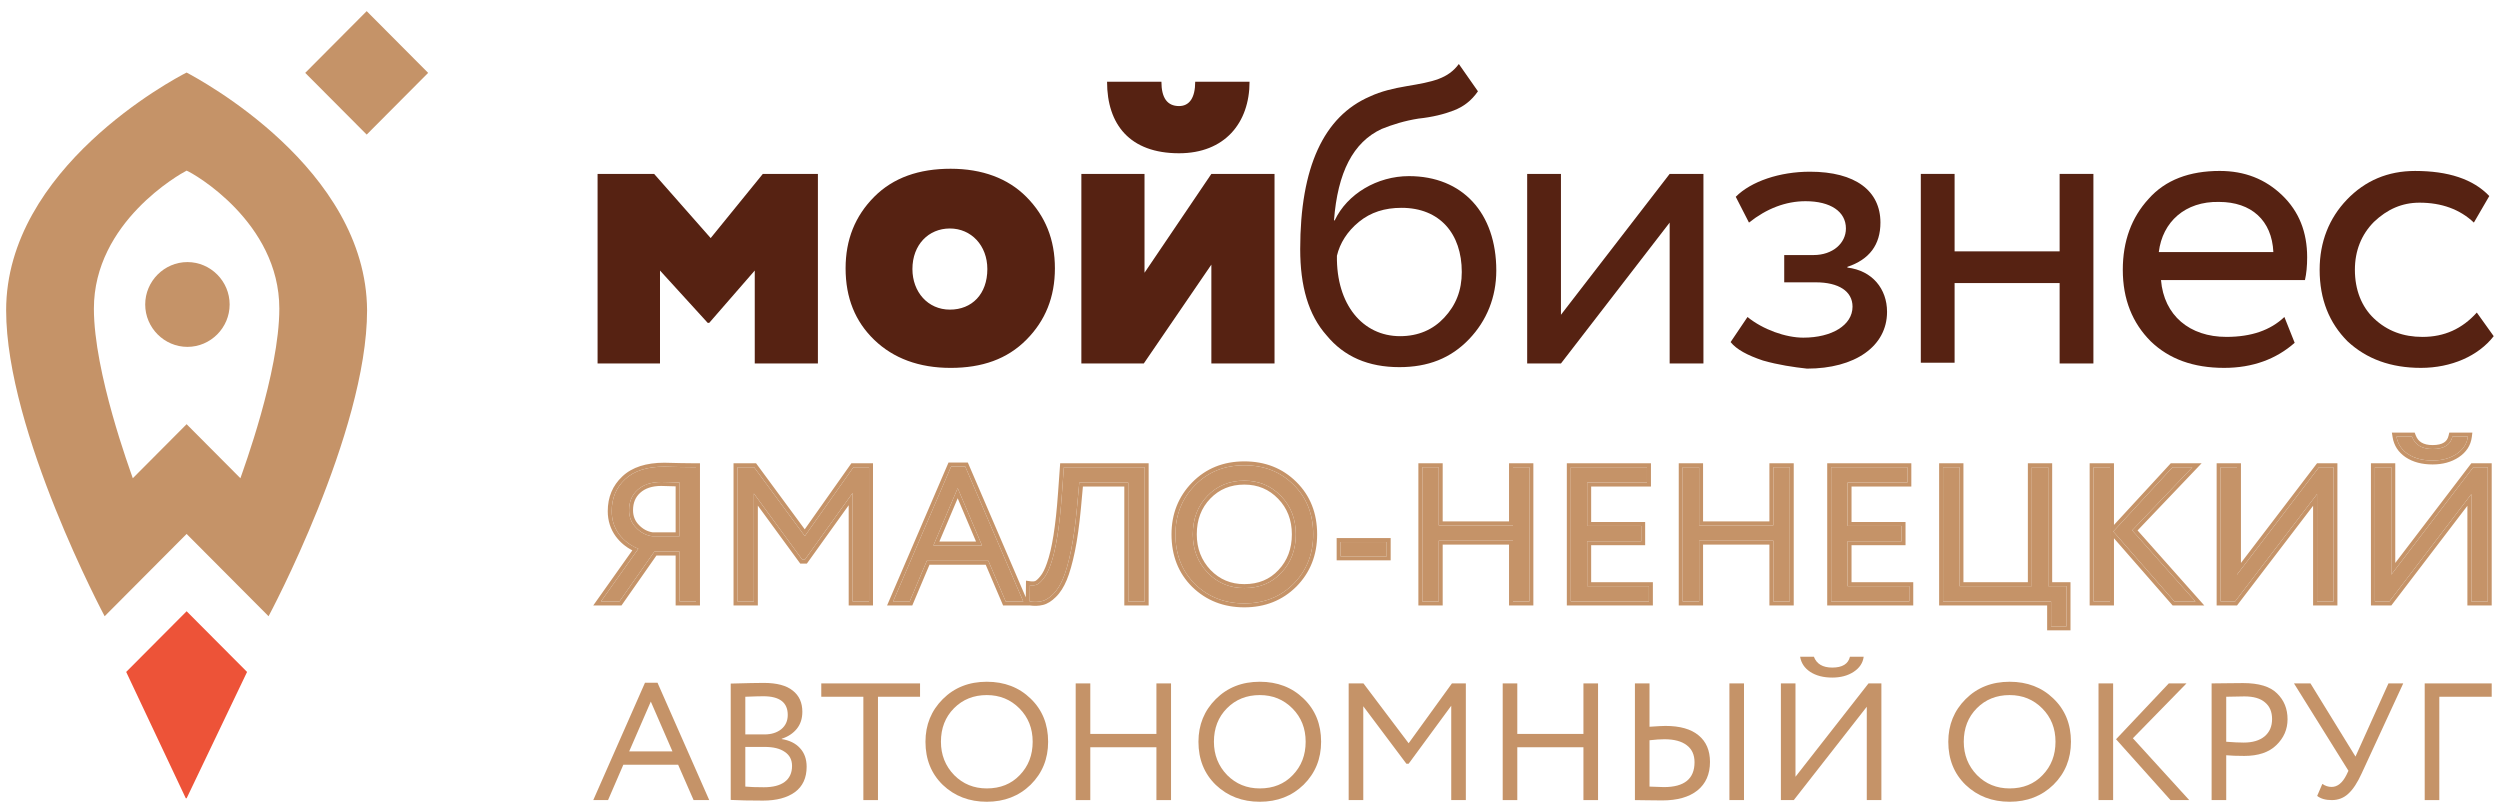 <svg width="160" height="52" viewBox="0 0 160 52" fill="none" xmlns="http://www.w3.org/2000/svg">
<path d="M8.076 43.004L11.891 51.091H11.944L15.812 43.004L11.944 39.12L8.076 43.004Z" fill="#ED5338"/>
<path d="M11.943 4.643C11.095 5.069 0.393 10.762 0.393 19.86C0.393 27.627 6.697 39.439 6.697 39.439L11.943 34.172L17.188 39.439C17.188 39.439 23.493 27.681 23.493 19.86C23.44 10.762 12.737 5.069 11.943 4.643ZM15.386 30.607L11.943 27.148L8.499 30.607C8.34 30.128 6.009 23.85 6.009 19.753C6.009 14.22 11.519 11.134 11.943 10.921C12.367 11.081 17.877 14.22 17.877 19.753C17.877 23.85 15.545 30.128 15.386 30.607Z" fill="#C59368"/>
<path d="M23.468 0.713L19.534 4.664L23.468 8.614L27.401 4.664L23.468 0.713Z" fill="#C59368"/>
<path d="M14.697 19.486C14.697 20.976 13.479 22.2 11.995 22.2C10.512 22.2 9.293 20.976 9.293 19.486C9.293 17.997 10.512 16.773 11.995 16.773C13.479 16.773 14.697 17.997 14.697 19.486Z" fill="#C59368"/>
<path d="M38.245 23.262V11.13H41.864L45.483 15.237L48.821 11.13H52.346V23.262H48.304V17.314L45.389 20.665H45.295L42.24 17.314V23.262H38.245Z" fill="#562212"/>
<path d="M54.118 17.172C54.118 15.332 54.729 13.821 55.951 12.594C57.173 11.367 58.818 10.8 60.839 10.8C62.861 10.8 64.506 11.414 65.681 12.594C66.903 13.821 67.514 15.332 67.514 17.172C67.514 19.013 66.903 20.524 65.681 21.751C64.459 22.978 62.861 23.545 60.839 23.545C58.818 23.545 57.173 22.931 55.951 21.751C54.729 20.571 54.118 19.061 54.118 17.172ZM60.792 19.816C62.203 19.816 63.19 18.825 63.19 17.22C63.19 15.709 62.156 14.623 60.792 14.623C59.429 14.623 58.395 15.662 58.395 17.22C58.395 18.683 59.382 19.816 60.792 19.816Z" fill="#562212"/>
<path d="M73.203 23.262H69.207V11.131H73.249V17.456L77.527 11.131H81.57V23.262H77.527V16.936L73.203 23.262ZM74.331 5.23C74.331 6.269 74.707 6.788 75.459 6.788C76.117 6.788 76.493 6.269 76.493 5.23H79.971C79.971 7.874 78.373 9.809 75.459 9.809C72.309 9.809 70.852 7.968 70.852 5.23H74.331Z" fill="#562212"/>
<path d="M94.588 5.843C94.165 6.457 93.648 6.835 93.037 7.071C92.426 7.307 91.674 7.496 90.781 7.59C89.888 7.732 89.135 7.968 88.43 8.251C86.597 9.1 85.61 11.036 85.375 14.104H85.422C86.221 12.405 88.148 11.272 90.17 11.272C93.601 11.272 95.763 13.632 95.763 17.314C95.763 19.013 95.152 20.523 94.024 21.703C92.849 22.931 91.392 23.497 89.559 23.497C87.584 23.497 86.033 22.836 84.905 21.468C83.73 20.146 83.213 18.305 83.213 15.945C83.213 10.705 84.717 7.448 87.678 6.174C88.383 5.843 89.183 5.655 90.029 5.513C91.721 5.23 92.661 5.041 93.366 4.097L94.588 5.843ZM89.606 21.515C90.781 21.515 91.721 21.09 92.426 20.335C93.178 19.532 93.554 18.588 93.554 17.408C93.554 14.954 92.144 13.301 89.7 13.301C88.618 13.301 87.725 13.585 86.973 14.198C86.221 14.812 85.751 15.567 85.563 16.37C85.516 19.485 87.208 21.515 89.606 21.515Z" fill="#562212"/>
<path d="M99.901 23.262H97.739V11.13H99.901V20.146L106.858 11.13H109.02V23.262H106.858V14.246L99.901 23.262Z" fill="#562212"/>
<path d="M112.827 23.073C111.84 22.742 111.135 22.365 110.759 21.893L111.84 20.288C112.827 21.09 114.284 21.61 115.412 21.61C117.245 21.61 118.562 20.807 118.562 19.627C118.562 18.636 117.669 18.069 116.211 18.069H114.19V16.323H116.07C117.292 16.323 118.139 15.568 118.139 14.624C118.139 13.538 117.151 12.877 115.553 12.877C114.284 12.877 113.062 13.349 111.934 14.246L111.088 12.594C112.075 11.603 113.908 10.989 115.835 10.989C118.75 10.989 120.348 12.216 120.348 14.246C120.348 15.662 119.643 16.606 118.233 17.078V17.125C119.831 17.314 120.771 18.494 120.771 19.957C120.771 22.176 118.703 23.592 115.647 23.592C114.801 23.498 113.814 23.356 112.827 23.073Z" fill="#562212"/>
<path d="M131.816 23.262V18.116H125.094V23.214H122.932V11.13H125.094V16.087H131.816V11.13H133.978V23.262H131.816Z" fill="#562212"/>
<path d="M146.859 21.939C145.683 22.977 144.179 23.544 142.346 23.544C140.372 23.544 138.821 22.977 137.646 21.844C136.47 20.664 135.859 19.154 135.859 17.266C135.859 15.425 136.423 13.914 137.505 12.734C138.586 11.507 140.137 10.94 142.064 10.94C143.662 10.94 144.978 11.46 146.06 12.498C147.141 13.537 147.658 14.858 147.658 16.463C147.658 17.03 147.611 17.502 147.517 17.926H138.304C138.492 20.192 140.137 21.561 142.487 21.561C144.085 21.561 145.307 21.136 146.201 20.287L146.859 21.939ZM138.163 16.133H145.495C145.401 14.103 144.085 12.923 142.017 12.923C139.855 12.876 138.398 14.197 138.163 16.133Z" fill="#562212"/>
<path d="M159.597 21.515C158.61 22.789 156.87 23.544 154.943 23.544C153.016 23.544 151.465 22.978 150.243 21.845C149.068 20.665 148.457 19.154 148.457 17.266C148.457 15.473 149.068 13.962 150.196 12.782C151.371 11.555 152.828 10.941 154.567 10.941C156.682 10.941 158.281 11.46 159.315 12.546L158.328 14.245C157.435 13.396 156.259 12.971 154.849 12.971C153.721 12.971 152.781 13.396 151.935 14.198C151.136 15.001 150.713 16.039 150.713 17.266C150.713 18.541 151.136 19.626 151.935 20.382C152.781 21.184 153.815 21.562 155.037 21.562C156.447 21.562 157.576 21.043 158.516 20.004L159.597 21.515Z" fill="#562212"/>
<path d="M38.915 51.206H37.969L41.279 43.696H42.081L45.391 51.206H44.39L43.401 48.944H39.893L38.915 51.206ZM43.038 48.091L41.652 44.901L40.267 48.091H43.038Z" fill="#C59368"/>
<path d="M46.766 51.195V43.749C47.784 43.72 48.488 43.706 48.877 43.706C49.712 43.706 50.331 43.87 50.735 44.197C51.145 44.517 51.35 44.968 51.35 45.552C51.35 45.986 51.233 46.348 50.998 46.64C50.764 46.931 50.441 47.145 50.031 47.28V47.301C50.529 47.38 50.918 47.572 51.196 47.877C51.482 48.183 51.625 48.581 51.625 49.072C51.625 49.783 51.376 50.324 50.877 50.694C50.379 51.056 49.697 51.238 48.833 51.238C47.99 51.238 47.301 51.224 46.766 51.195ZM48.943 47.803H47.7V50.342C48.001 50.37 48.396 50.384 48.888 50.384C49.467 50.384 49.91 50.271 50.218 50.043C50.533 49.808 50.691 49.467 50.691 49.019C50.691 48.628 50.537 48.329 50.229 48.123C49.928 47.909 49.499 47.803 48.943 47.803ZM48.855 44.56C48.635 44.56 48.25 44.57 47.7 44.592V47.003H48.931C49.364 47.003 49.719 46.892 49.998 46.672C50.276 46.444 50.416 46.139 50.416 45.754C50.416 44.958 49.895 44.56 48.855 44.56Z" fill="#C59368"/>
<path d="M55.255 44.592H52.562V43.738H58.883V44.592H56.19V51.206H55.255V44.592Z" fill="#C59368"/>
<path d="M59.23 47.472C59.23 46.391 59.6 45.481 60.34 44.741C61.081 44.001 62.019 43.632 63.155 43.632C64.284 43.632 65.218 43.991 65.959 44.709C66.706 45.427 67.08 46.348 67.08 47.472C67.08 48.567 66.706 49.485 65.959 50.224C65.211 50.95 64.276 51.312 63.155 51.312C62.034 51.312 61.095 50.953 60.34 50.235C59.6 49.517 59.23 48.596 59.23 47.472ZM60.22 47.472C60.22 48.311 60.502 49.022 61.066 49.606C61.63 50.175 62.327 50.459 63.155 50.459C64.02 50.459 64.724 50.175 65.266 49.606C65.816 49.037 66.091 48.325 66.091 47.472C66.091 46.618 65.808 45.907 65.244 45.338C64.68 44.769 63.983 44.485 63.155 44.485C62.312 44.485 61.612 44.766 61.055 45.328C60.498 45.889 60.22 46.604 60.22 47.472Z" fill="#C59368"/>
<path d="M74.946 51.206H74.011V47.824H69.779V51.206H68.844V43.738H69.779V46.971H74.011V43.738H74.946V51.206Z" fill="#C59368"/>
<path d="M76.701 47.472C76.701 46.391 77.071 45.481 77.812 44.741C78.552 44.001 79.49 43.632 80.626 43.632C81.755 43.632 82.689 43.991 83.43 44.709C84.177 45.427 84.551 46.348 84.551 47.472C84.551 48.567 84.177 49.485 83.43 50.224C82.682 50.95 81.748 51.312 80.626 51.312C79.505 51.312 78.567 50.953 77.812 50.235C77.071 49.517 76.701 48.596 76.701 47.472ZM77.691 47.472C77.691 48.311 77.973 49.022 78.537 49.606C79.102 50.175 79.798 50.459 80.626 50.459C81.491 50.459 82.195 50.175 82.737 49.606C83.287 49.037 83.562 48.325 83.562 47.472C83.562 46.618 83.28 45.907 82.715 45.338C82.151 44.769 81.454 44.485 80.626 44.485C79.783 44.485 79.083 44.766 78.526 45.328C77.969 45.889 77.691 46.604 77.691 47.472Z" fill="#C59368"/>
<path d="M87.25 51.206H86.315V43.738H87.261L90.152 47.568L92.923 43.738H93.814V51.206H92.879V45.168L90.152 48.88H90.01L87.25 45.2V51.206Z" fill="#C59368"/>
<path d="M102.275 51.206H101.34V47.824H97.107V51.206H96.173V43.738H97.107V46.971H101.34V43.738H102.275V51.206Z" fill="#C59368"/>
<path d="M111.616 51.206H110.682V43.738H111.616V51.206ZM106.526 47.312C106.269 47.312 105.95 47.333 105.569 47.376V50.342C106.163 50.363 106.471 50.374 106.493 50.374C107.797 50.374 108.45 49.844 108.45 48.784C108.45 48.308 108.285 47.945 107.955 47.696C107.625 47.44 107.149 47.312 106.526 47.312ZM104.635 43.738H105.569V46.512C106.082 46.476 106.423 46.459 106.592 46.459C107.523 46.459 108.23 46.661 108.714 47.067C109.197 47.465 109.439 48.03 109.439 48.763C109.439 49.545 109.172 50.153 108.637 50.587C108.102 51.014 107.35 51.227 106.383 51.227C106.016 51.227 105.698 51.224 105.426 51.217C105.162 51.209 104.899 51.206 104.635 51.206V43.738Z" fill="#C59368"/>
<path d="M119.474 45.232L114.802 51.206H113.977V43.738H114.911V49.712L119.584 43.738H120.409V51.206H119.474V45.232ZM115.208 42.031H116.088C116.264 42.493 116.656 42.725 117.264 42.725C117.909 42.725 118.287 42.493 118.397 42.031H119.276C119.225 42.429 119.009 42.753 118.628 43.002C118.254 43.244 117.799 43.365 117.264 43.365C116.7 43.365 116.231 43.244 115.857 43.002C115.491 42.76 115.274 42.437 115.208 42.031Z" fill="#C59368"/>
<path d="M124.691 47.472C124.691 46.391 125.061 45.481 125.802 44.741C126.542 44.001 127.48 43.632 128.616 43.632C129.745 43.632 130.68 43.991 131.42 44.709C132.168 45.427 132.541 46.348 132.541 47.472C132.541 48.567 132.168 49.485 131.42 50.224C130.672 50.95 129.738 51.312 128.616 51.312C127.495 51.312 126.557 50.953 125.802 50.235C125.061 49.517 124.691 48.596 124.691 47.472ZM125.681 47.472C125.681 48.311 125.963 49.022 126.527 49.606C127.092 50.175 127.788 50.459 128.616 50.459C129.481 50.459 130.185 50.175 130.727 49.606C131.277 49.037 131.552 48.325 131.552 47.472C131.552 46.618 131.27 45.907 130.705 45.338C130.141 44.769 129.445 44.485 128.616 44.485C127.773 44.485 127.073 44.766 126.516 45.328C125.959 45.889 125.681 46.604 125.681 47.472Z" fill="#C59368"/>
<path d="M138.802 43.738H139.935L136.504 47.248L140.11 51.206H138.912L135.427 47.312L138.802 43.738ZM135.24 51.206H134.305V43.738H135.24V51.206Z" fill="#C59368"/>
<path d="M142.478 48.336V51.206H141.543V43.738C141.851 43.738 142.177 43.735 142.522 43.727C142.866 43.72 143.211 43.717 143.555 43.717C144.567 43.717 145.292 43.937 145.732 44.378C146.179 44.812 146.403 45.363 146.403 46.032C146.403 46.679 146.161 47.234 145.677 47.696C145.208 48.151 144.526 48.379 143.632 48.379C143.163 48.379 142.778 48.364 142.478 48.336ZM143.643 44.57C143.511 44.57 143.123 44.577 142.478 44.592V47.472C142.94 47.508 143.313 47.525 143.599 47.525C144.164 47.525 144.607 47.394 144.93 47.131C145.252 46.86 145.413 46.49 145.413 46.021C145.413 45.559 145.263 45.203 144.962 44.954C144.669 44.698 144.23 44.57 143.643 44.57Z" fill="#C59368"/>
<path d="M152.861 43.738H153.807L151.146 49.499C150.875 50.096 150.589 50.53 150.289 50.8C149.996 51.071 149.644 51.206 149.233 51.206C148.837 51.206 148.526 51.117 148.299 50.939L148.629 50.171C148.819 50.299 149.017 50.363 149.222 50.363C149.596 50.363 149.911 50.111 150.168 49.606L150.3 49.328L146.815 43.738H147.87L150.751 48.421L152.861 43.738Z" fill="#C59368"/>
<path d="M156.116 51.206H155.181V43.738H159.469V44.592H156.116V51.206Z" fill="#C59368"/>
<path d="M44.544 38.496H43.495V35.304H41.878L39.643 38.496H38.458L40.853 35.12C40.343 34.915 39.931 34.604 39.619 34.187C39.306 33.761 39.15 33.27 39.15 32.714C39.15 31.887 39.433 31.208 40.001 30.676C40.569 30.136 41.409 29.866 42.52 29.866C42.553 29.866 42.898 29.874 43.557 29.891C43.886 29.899 44.215 29.903 44.544 29.903V38.496ZM41.754 34.322H43.495V30.885C42.927 30.86 42.536 30.848 42.322 30.848C41.68 30.848 41.174 31.016 40.804 31.351C40.442 31.679 40.261 32.112 40.261 32.653C40.261 33.094 40.409 33.467 40.705 33.77C41.001 34.081 41.351 34.265 41.754 34.322Z" fill="#C59368"/>
<path d="M48.248 38.496H47.199V29.903H48.261L51.508 34.31L54.619 29.903H55.618V38.496H54.569V31.548L51.508 35.82H51.347L48.248 31.585V38.496Z" fill="#C59368"/>
<path d="M58.218 38.496H57.157L60.873 29.854H61.774L65.49 38.496H64.366L63.255 35.893H59.317L58.218 38.496ZM62.848 34.911L61.292 31.241L59.737 34.911H62.848Z" fill="#C59368"/>
<path d="M73.259 38.496H72.21V30.885H69.074L68.926 32.505C68.827 33.569 68.7 34.482 68.543 35.243C68.387 35.995 68.218 36.589 68.037 37.023C67.856 37.456 67.642 37.792 67.395 38.029C67.157 38.267 66.922 38.414 66.692 38.471C66.461 38.528 66.198 38.536 65.902 38.496L65.914 37.452C66.087 37.477 66.235 37.465 66.358 37.415C66.482 37.358 66.622 37.231 66.778 37.035C66.951 36.83 67.107 36.523 67.247 36.114C67.576 35.198 67.815 33.7 67.963 31.622L68.087 29.903H73.259V38.496Z" fill="#C59368"/>
<path d="M75.229 34.199C75.229 32.955 75.645 31.908 76.476 31.057C77.308 30.206 78.361 29.78 79.637 29.78C80.904 29.78 81.953 30.194 82.785 31.02C83.624 31.846 84.044 32.906 84.044 34.199C84.044 35.459 83.624 36.515 82.785 37.366C81.945 38.201 80.896 38.618 79.637 38.618C78.377 38.618 77.324 38.205 76.476 37.379C75.645 36.552 75.229 35.492 75.229 34.199ZM76.341 34.199C76.341 35.165 76.657 35.983 77.291 36.654C77.925 37.309 78.707 37.636 79.637 37.636C80.608 37.636 81.398 37.309 82.007 36.654C82.624 36 82.933 35.181 82.933 34.199C82.933 33.217 82.616 32.399 81.982 31.744C81.349 31.09 80.567 30.762 79.637 30.762C78.69 30.762 77.904 31.085 77.279 31.732C76.653 32.378 76.341 33.201 76.341 34.199Z" fill="#C59368"/>
<path d="M88.749 35.611H85.799V34.69H88.749V35.611Z" fill="#C59368"/>
<path d="M97.881 38.496H96.832V34.604H92.079V38.496H91.029V29.903H92.079V33.622H96.832V29.903H97.881V38.496Z" fill="#C59368"/>
<path d="M105.531 38.496H100.531V29.903H105.407V30.885H101.58V33.659H105.037V34.641H101.58V37.514H105.531V38.496Z" fill="#C59368"/>
<path d="M114.545 38.496H113.496V34.604H108.743V38.496H107.693V29.903H108.743V33.622H113.496V29.903H114.545V38.496Z" fill="#C59368"/>
<path d="M122.195 38.496H117.195V29.903H122.071V30.885H118.244V33.659H121.701V34.641H118.244V37.514H122.195V38.496Z" fill="#C59368"/>
<path d="M131.271 38.496H124.357V29.903H125.407V37.514H130.036V29.903H131.086V37.514H132.258V40.091H131.271V38.496Z" fill="#C59368"/>
<path d="M139.041 29.903H140.312L136.461 33.941L140.51 38.496H139.164L135.251 34.015L139.041 29.903ZM135.041 38.496H133.992V29.903H135.041V38.496Z" fill="#C59368"/>
<path d="M148.291 31.622L143.044 38.496H142.119V29.903H143.168V36.777L148.415 29.903H149.341V38.496H148.291V31.622Z" fill="#C59368"/>
<path d="M158.166 31.622L152.92 38.496H151.994V29.903H153.043V36.777L158.29 29.903H159.216V38.496H158.166V31.622ZM153.376 27.939H154.364C154.562 28.471 155.002 28.737 155.685 28.737C156.409 28.737 156.833 28.471 156.957 27.939H157.944C157.887 28.397 157.644 28.77 157.216 29.056C156.796 29.334 156.286 29.473 155.685 29.473C155.051 29.473 154.525 29.334 154.105 29.056C153.693 28.778 153.451 28.405 153.376 27.939Z" fill="#C59368"/>
<path fill-rule="evenodd" clip-rule="evenodd" d="M44.798 38.748H43.241V35.556H42.01L39.776 38.748H37.969L40.47 35.222C40.048 35.007 39.696 34.712 39.415 34.337L39.414 34.336C39.068 33.864 38.896 33.321 38.896 32.714C38.896 31.823 39.205 31.076 39.827 30.494C40.458 29.893 41.371 29.614 42.52 29.614C42.557 29.614 42.908 29.623 43.563 29.639C43.89 29.647 44.217 29.651 44.544 29.651H44.798V38.748ZM40.001 30.676C39.433 31.208 39.15 31.887 39.15 32.714C39.15 33.27 39.306 33.761 39.619 34.187C39.882 34.538 40.215 34.814 40.618 35.014C40.694 35.052 40.772 35.087 40.853 35.12L38.458 38.496H39.643L41.878 35.304H43.495V38.496H44.544V29.903C44.215 29.903 43.886 29.899 43.557 29.891C42.898 29.874 42.553 29.866 42.52 29.866C41.409 29.866 40.569 30.136 40.001 30.676ZM40.974 31.538C40.671 31.812 40.514 32.175 40.514 32.653C40.514 33.032 40.639 33.341 40.887 33.594L40.889 33.596C41.144 33.864 41.437 34.019 41.773 34.07H43.241V31.126C42.804 31.109 42.499 31.1 42.322 31.1C41.725 31.1 41.286 31.255 40.974 31.538ZM43.495 30.885V34.322H41.754C41.351 34.265 41.001 34.081 40.705 33.77C40.409 33.467 40.261 33.094 40.261 32.653C40.261 32.112 40.442 31.679 40.804 31.351C41.174 31.016 41.68 30.848 42.322 30.848C42.536 30.848 42.927 30.86 43.495 30.885ZM48.502 38.748H46.946V29.651H48.389L51.503 33.877L54.487 29.651H55.872V38.748H54.316V32.336L51.638 36.072H51.218L48.502 32.36V38.748ZM48.248 31.585L51.347 35.82H51.508L54.569 31.548V38.496H55.618V29.903H54.619L51.508 34.31L48.261 29.903H47.199V38.496H48.248V31.585ZM58.387 38.748H56.773L60.705 29.602H61.941L65.651 38.23L65.664 37.162L65.95 37.203C66.088 37.222 66.186 37.211 66.257 37.184C66.326 37.15 66.434 37.061 66.579 36.879L66.582 36.876L66.584 36.873C66.728 36.702 66.872 36.429 67.007 36.033L67.008 36.029C67.325 35.148 67.562 33.679 67.71 31.604L67.851 29.651H73.513V38.748H71.956V31.137H69.306L69.179 32.528C69.079 33.598 68.951 34.52 68.792 35.293L68.792 35.294C68.634 36.053 68.461 36.664 68.272 37.119C68.082 37.573 67.852 37.94 67.573 38.209C67.316 38.465 67.043 38.644 66.753 38.715C66.486 38.782 66.191 38.789 65.873 38.746L65.874 38.748H64.198L63.087 36.145H59.486L58.387 38.748ZM59.317 35.893H63.255L64.366 38.496H65.49L61.774 29.854H60.873L57.157 38.496H58.218L59.317 35.893ZM69.074 30.885H72.21V38.496H73.259V29.903H68.087L67.963 31.622C67.815 33.7 67.576 35.198 67.247 36.114C67.107 36.523 66.951 36.83 66.778 37.035C66.622 37.231 66.482 37.358 66.358 37.415C66.3 37.438 66.237 37.453 66.167 37.46C66.09 37.468 66.005 37.465 65.914 37.452L65.902 38.496C66.198 38.536 66.461 38.528 66.692 38.471C66.922 38.414 67.157 38.267 67.395 38.029C67.642 37.792 67.856 37.456 68.037 37.023C68.218 36.589 68.387 35.995 68.543 35.243C68.7 34.482 68.827 33.569 68.926 32.505L69.074 30.885ZM82.966 37.543L82.964 37.544C82.074 38.429 80.959 38.87 79.637 38.87C78.315 38.87 77.197 38.434 76.299 37.558L76.297 37.557C75.413 36.678 74.976 35.551 74.976 34.199C74.976 32.893 75.415 31.782 76.294 30.881C77.177 29.978 78.298 29.528 79.637 29.528C80.965 29.528 82.081 29.964 82.964 30.841C83.856 31.72 84.297 32.847 84.297 34.199C84.297 35.521 83.855 36.642 82.966 37.543ZM82.785 31.02C83.624 31.846 84.044 32.906 84.044 34.199C84.044 35.459 83.624 36.515 82.785 37.366C81.945 38.201 80.896 38.618 79.637 38.618C78.377 38.618 77.324 38.205 76.476 37.379C75.645 36.552 75.229 35.492 75.229 34.199C75.229 32.955 75.645 31.908 76.476 31.057C77.308 30.206 78.361 29.78 79.637 29.78C80.904 29.78 81.953 30.194 82.785 31.02ZM81.821 36.483L81.822 36.482C82.391 35.879 82.679 35.124 82.679 34.199C82.679 33.277 82.384 32.523 81.799 31.919C81.215 31.314 80.499 31.014 79.637 31.014C78.755 31.014 78.037 31.312 77.462 31.907C76.887 32.501 76.594 33.258 76.594 34.199C76.594 35.104 76.888 35.859 77.475 36.481C78.06 37.084 78.775 37.384 79.637 37.384C80.544 37.384 81.264 37.082 81.821 36.483ZM77.291 36.654C76.657 35.983 76.341 35.165 76.341 34.199C76.341 33.201 76.653 32.378 77.279 31.732C77.904 31.085 78.69 30.762 79.637 30.762C80.567 30.762 81.349 31.09 81.982 31.744C82.616 32.399 82.933 33.217 82.933 34.199C82.933 35.181 82.624 36 82.007 36.654C81.398 37.309 80.608 37.636 79.637 37.636C78.707 37.636 77.925 37.309 77.291 36.654ZM89.003 35.863H85.546V34.438H89.003V35.863ZM98.135 38.748H96.578V34.856H92.332V38.748H90.776V29.651H92.332V33.37H96.578V29.651H98.135V38.748ZM96.832 29.903H97.881V38.496H96.832V34.604H92.079V38.496H91.029V29.903H92.079V33.622H96.832V29.903ZM105.784 38.748H100.277V29.651H105.661V31.137H101.834V33.407H105.29V34.893H101.834V37.262H105.784V38.748ZM101.58 37.514V34.641H105.037V33.659H101.58V30.885H105.407V29.903H100.531V38.496H105.531V37.514H101.58ZM114.799 38.748H113.242V34.856H108.996V38.748H107.44V29.651H108.996V33.37H113.242V29.651H114.799V38.748ZM113.496 29.903H114.545V38.496H113.496V34.604H108.743V38.496H107.693V29.903H108.743V33.622H113.496V29.903ZM122.448 38.748H116.941V29.651H122.325V31.137H118.498V33.407H121.954V34.893H118.498V37.262H122.448V38.748ZM118.244 37.514V34.641H121.701V33.659H118.244V30.885H122.071V29.903H117.195V38.496H122.195V37.514H118.244ZM124.104 38.748V29.651H125.66V37.262H129.783V29.651H131.339V37.262H132.512V40.343H131.017V38.748H124.104ZM131.271 38.496V40.091H132.258V37.514H131.086V29.903H130.036V37.514H125.407V29.903H124.357V38.496H131.271ZM138.929 29.651H140.902L136.804 33.947L141.072 38.748H139.048L135.294 34.45V38.748H133.738V29.651H135.294V33.595L138.929 29.651ZM139.041 29.903H140.312L136.461 33.941L140.51 38.496H139.164L135.251 34.015L139.041 29.903ZM135.041 29.903H133.992V38.496H135.041V29.903ZM143.17 38.748H141.865V29.651H143.421V36.028L148.289 29.651H149.594V38.748H148.038V32.371L143.17 38.748ZM148.291 31.622V38.496H149.341V29.903H148.415L143.168 36.777V29.903H142.119V38.496H143.044L148.291 31.622ZM153.046 38.748H151.74V29.651H153.297V36.028L158.164 29.651H159.469V38.748H157.913V32.371L153.046 38.748ZM158.166 31.622V38.496H159.216V29.903H158.29L153.043 36.777V29.903H151.994V38.496H152.92L158.166 31.622ZM153.08 27.687H154.541L154.602 27.852C154.683 28.07 154.808 28.222 154.974 28.322C155.144 28.424 155.375 28.485 155.685 28.485C156.019 28.485 156.253 28.423 156.411 28.324C156.56 28.23 156.661 28.09 156.709 27.882L156.755 27.687H158.231L158.196 27.97C158.128 28.509 157.839 28.943 157.357 29.265L157.356 29.265C156.888 29.576 156.326 29.725 155.685 29.725C155.014 29.725 154.435 29.578 153.964 29.265L153.962 29.264C153.496 28.949 153.212 28.517 153.126 27.978L153.08 27.687ZM61.292 31.241L59.737 34.911H62.848L61.292 31.241ZM61.292 31.89L60.119 34.659H62.466L61.292 31.89ZM153.376 27.939C153.39 28.026 153.41 28.11 153.436 28.191C153.547 28.541 153.77 28.83 154.105 29.056C154.525 29.334 155.051 29.473 155.685 29.473C156.286 29.473 156.796 29.334 157.216 29.056C157.562 28.824 157.788 28.536 157.891 28.191C157.916 28.11 157.933 28.026 157.944 27.939H156.957C156.833 28.471 156.409 28.737 155.685 28.737C155.002 28.737 154.562 28.471 154.364 27.939H153.376ZM88.749 35.611V34.69H85.799V35.611H88.749Z" fill="#C59368"/>
</svg>
